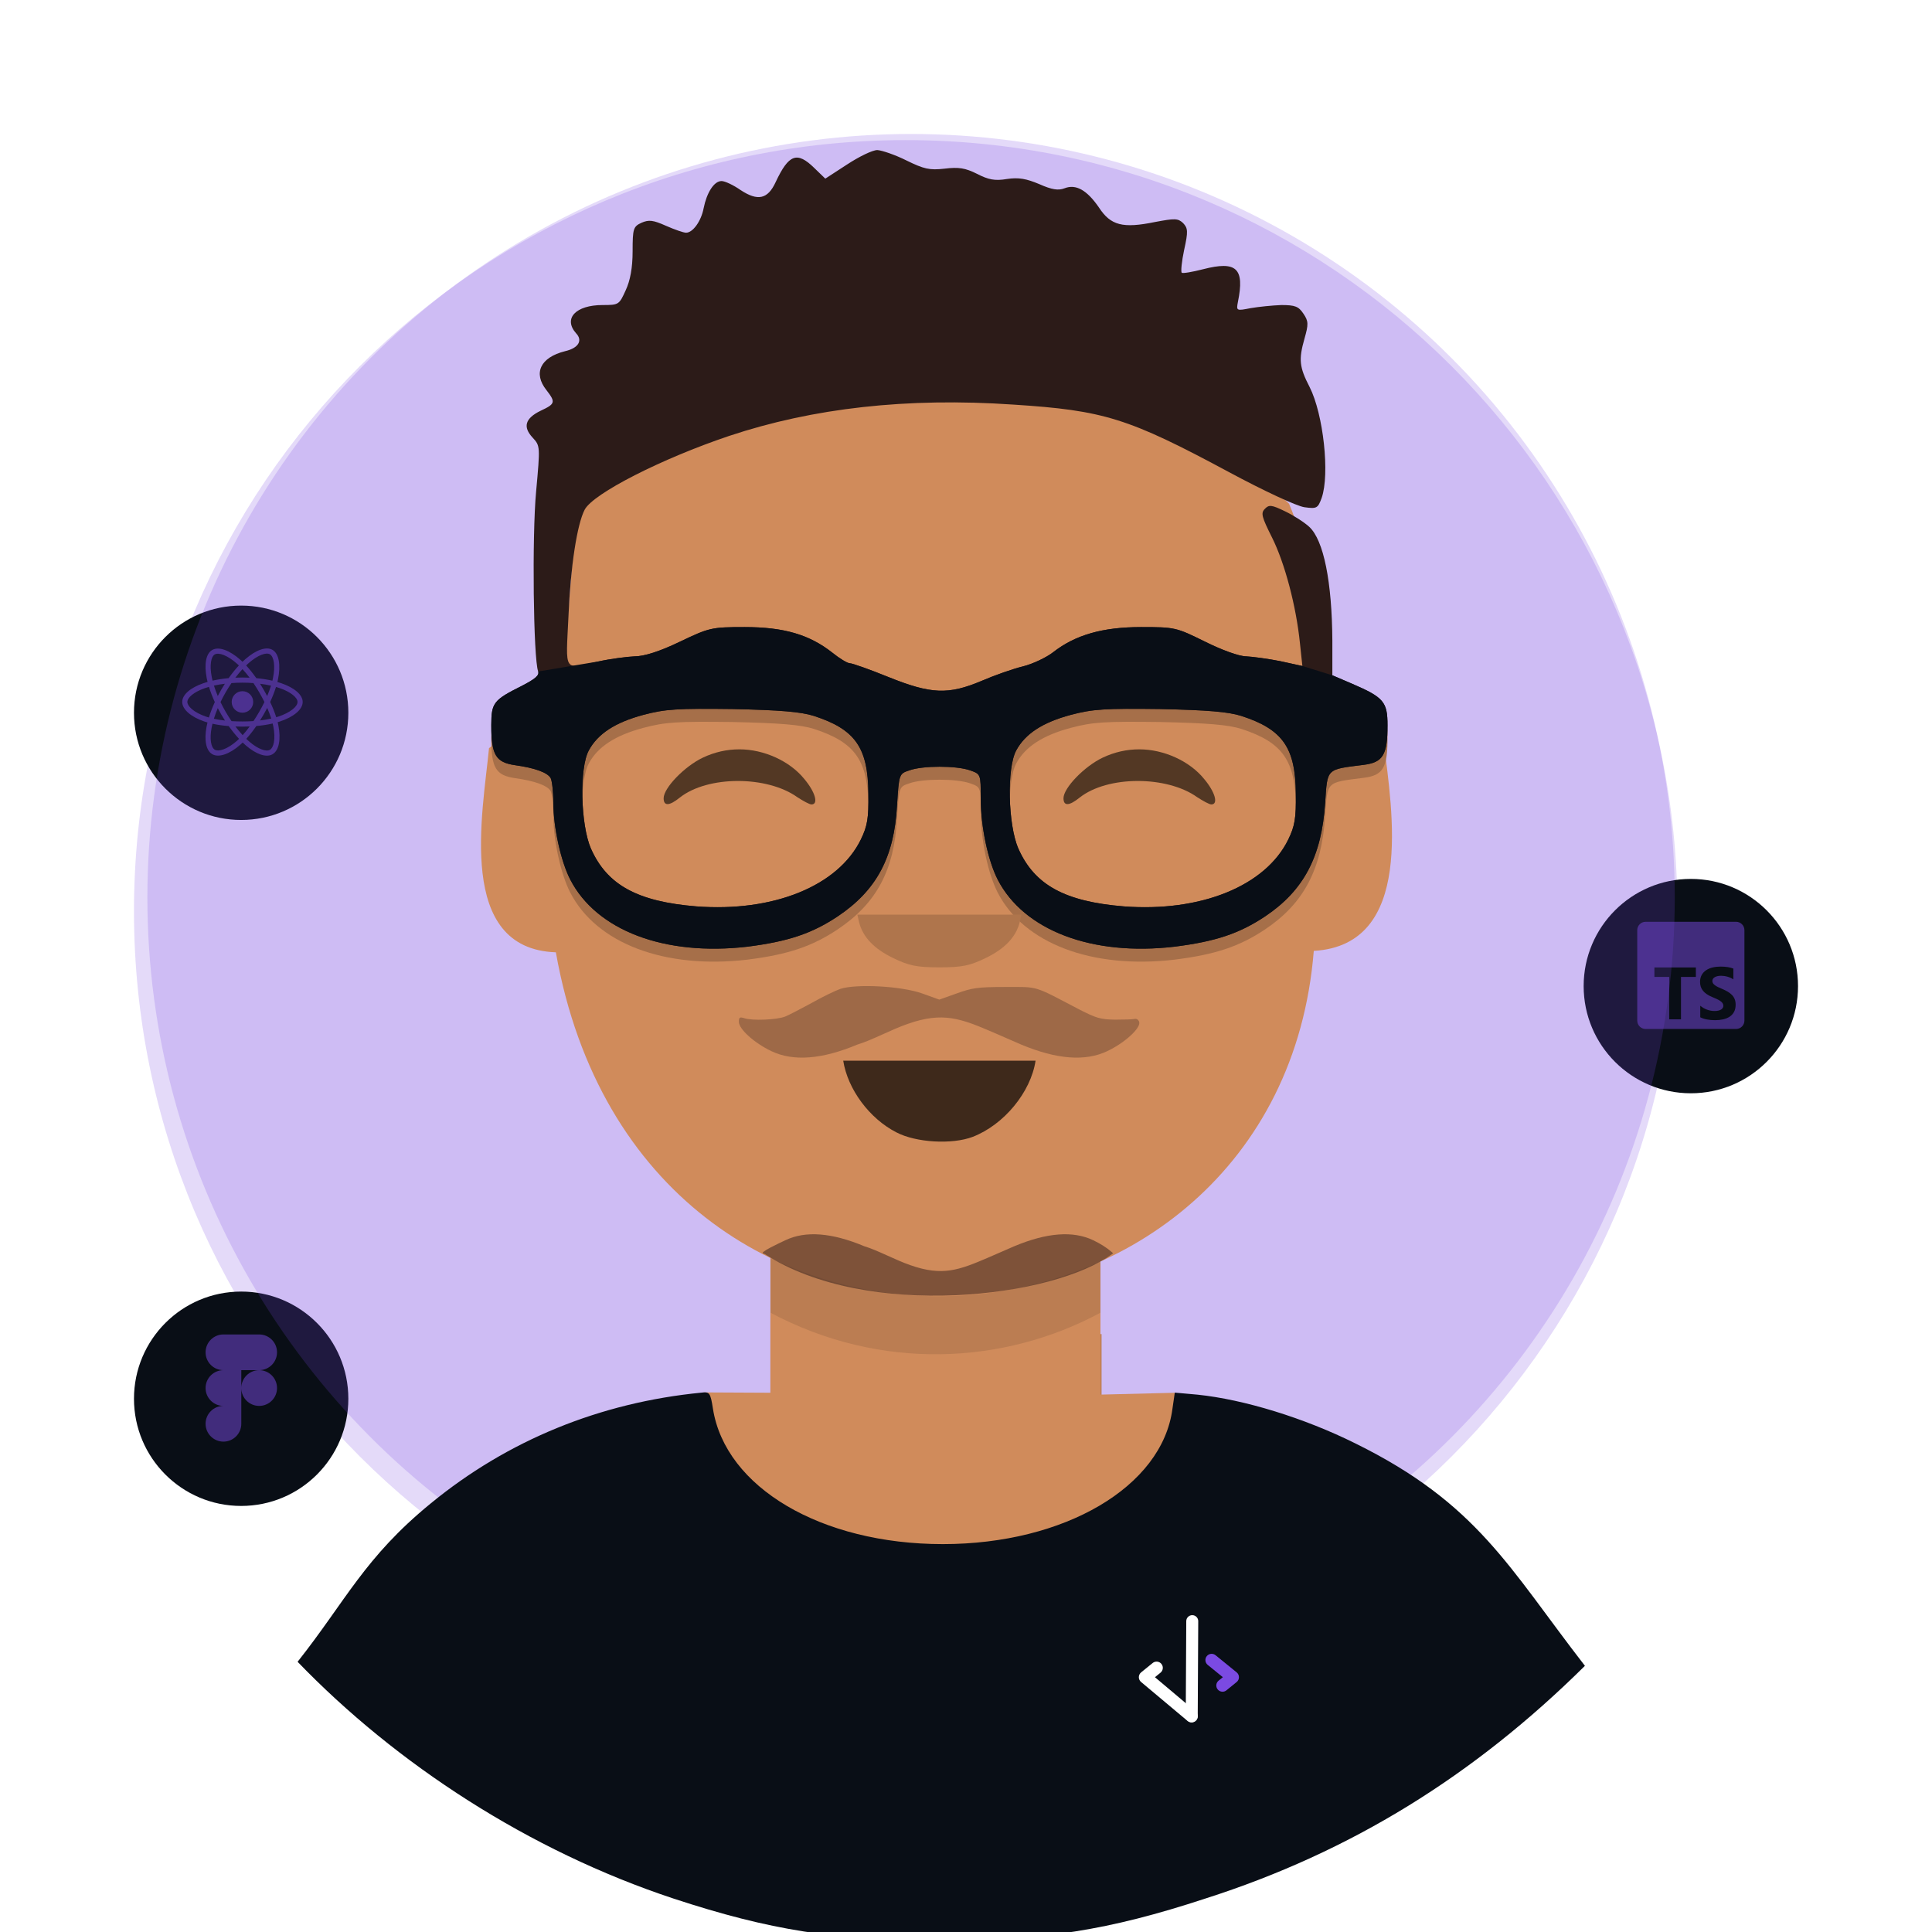 <svg width="721" height="721" viewBox="0 0 721 721" fill="none" xmlns="http://www.w3.org/2000/svg">
<path d="M626 340.099C626 181.144 497.058 52.286 338 52.286C178.942 52.286 50 181.144 50 340.099C50 499.054 178.942 627.912 338 627.912C497.058 627.912 626 499.054 626 340.099Z" fill="#7B4AE2" fill-opacity="0.2"/>
<g filter="url(#filter0_d_21_4106)">
<circle cx="631" cy="364" r="40" fill="#090E16"/>
</g>
<g clip-path="url(#clip0_21_4106)">
<path fill-rule="evenodd" clip-rule="evenodd" d="M647.875 344H614.125C612.399 344 611 345.399 611 347.125V380.875C611 382.601 612.399 384 614.125 384H647.875C649.601 384 651 382.601 651 380.875V347.125C651 345.399 649.601 344 647.875 344ZM634.518 379.64V375.324C635.301 375.981 636.152 376.473 637.07 376.801C637.987 377.129 638.914 377.293 639.85 377.293C640.399 377.293 640.878 377.244 641.287 377.145C641.697 377.046 642.039 376.909 642.313 376.734C642.588 376.558 642.792 376.351 642.927 376.113C643.062 375.875 643.13 375.616 643.13 375.338C643.13 374.96 643.022 374.623 642.806 374.326C642.59 374.03 642.295 373.755 641.922 373.504C641.548 373.252 641.105 373.009 640.592 372.775C640.079 372.542 639.526 372.303 638.932 372.061C637.42 371.431 636.293 370.662 635.551 369.755C634.809 368.846 634.438 367.75 634.438 366.464C634.438 365.457 634.64 364.592 635.045 363.868C635.45 363.144 636.001 362.548 636.698 362.081C637.396 361.613 638.203 361.269 639.121 361.049C640.039 360.829 641.011 360.719 642.036 360.719C643.044 360.719 643.937 360.779 644.716 360.901C645.494 361.022 646.212 361.209 646.868 361.46V365.493C646.545 365.268 646.191 365.07 645.809 364.9C645.426 364.729 645.033 364.587 644.628 364.475C644.223 364.362 643.82 364.279 643.42 364.225C643.02 364.171 642.639 364.144 642.279 364.144C641.785 364.144 641.335 364.191 640.93 364.286C640.525 364.38 640.183 364.513 639.904 364.684C639.625 364.855 639.409 365.059 639.256 365.297C639.103 365.536 639.027 365.803 639.027 366.1C639.027 366.423 639.112 366.713 639.283 366.97C639.454 367.226 639.697 367.469 640.012 367.698C640.327 367.927 640.709 368.152 641.159 368.372C641.609 368.592 642.117 368.819 642.684 369.053C643.458 369.377 644.153 369.721 644.77 370.085C645.386 370.449 645.915 370.86 646.355 371.319C646.796 371.777 647.134 372.301 647.368 372.89C647.602 373.479 647.719 374.165 647.719 374.947C647.719 376.026 647.514 376.931 647.105 377.664C646.695 378.397 646.14 378.99 645.438 379.444C644.736 379.898 643.919 380.224 642.988 380.422C642.057 380.62 641.074 380.719 640.039 380.719C638.977 380.719 637.967 380.629 637.009 380.449C636.05 380.269 635.22 380 634.518 379.64ZM632.875 364.585H627.325V380.406H622.929V364.585H617.406V361.031H632.875V364.585Z" fill="#7B4AE2" fill-opacity="0.5"/>
</g>
<g filter="url(#filter1_d_21_4106)">
<circle cx="90" cy="262" r="40" fill="#090E16"/>
</g>
<path d="M104.965 254.965C104.498 254.804 104.015 254.652 103.517 254.509C103.599 254.175 103.674 253.845 103.741 253.522C104.837 248.204 104.12 243.92 101.674 242.509C99.329 241.157 95.493 242.567 91.619 245.938C91.247 246.262 90.873 246.605 90.5 246.965C90.251 246.727 90.003 246.497 89.755 246.277C85.695 242.672 81.626 241.153 79.182 242.568C76.839 243.924 76.145 247.952 77.131 252.992C77.226 253.478 77.338 253.975 77.464 254.481C76.888 254.644 76.332 254.819 75.8 255.004C71.04 256.664 68 259.264 68 261.962C68 264.748 71.263 267.543 76.221 269.238C76.612 269.371 77.018 269.498 77.436 269.618C77.301 270.164 77.183 270.7 77.084 271.223C76.143 276.175 76.877 280.107 79.214 281.455C81.628 282.847 85.679 281.416 89.624 277.968C89.936 277.696 90.249 277.407 90.562 277.104C90.968 277.495 91.374 277.865 91.777 278.212C95.598 281.5 99.372 282.828 101.707 281.476C104.118 280.08 104.902 275.856 103.884 270.717C103.807 270.324 103.716 269.923 103.615 269.515C103.899 269.431 104.178 269.344 104.451 269.254C109.605 267.546 112.958 264.786 112.958 261.962C112.958 259.255 109.82 256.636 104.965 254.965ZM103.847 267.431C103.601 267.512 103.349 267.591 103.092 267.667C102.523 265.866 101.755 263.95 100.815 261.971C101.712 260.04 102.45 258.149 103.003 256.359C103.463 256.492 103.909 256.633 104.339 256.781C108.5 258.213 111.038 260.33 111.038 261.962C111.038 263.7 108.297 265.956 103.847 267.431ZM102 271.09C102.45 273.362 102.514 275.417 102.216 277.023C101.949 278.467 101.41 279.429 100.744 279.814C99.328 280.634 96.298 279.568 93.03 276.756C92.655 276.434 92.278 276.09 91.9 275.726C93.166 274.34 94.432 272.73 95.668 270.941C97.841 270.748 99.895 270.433 101.757 270.002C101.849 270.372 101.93 270.735 102 271.09ZM83.327 279.673C81.943 280.161 80.841 280.175 80.174 279.791C78.756 278.973 78.166 275.816 78.971 271.581C79.063 271.096 79.172 270.597 79.299 270.088C81.14 270.495 83.179 270.788 85.357 270.965C86.601 272.715 87.904 274.324 89.217 275.733C88.93 276.01 88.644 276.274 88.36 276.522C86.616 278.047 84.868 279.129 83.327 279.673ZM76.842 267.42C74.65 266.671 72.84 265.697 71.599 264.634C70.484 263.679 69.921 262.731 69.921 261.962C69.921 260.325 72.361 258.237 76.432 256.818C76.926 256.646 77.443 256.483 77.979 256.331C78.542 258.161 79.28 260.074 80.171 262.009C79.268 263.972 78.52 265.916 77.952 267.768C77.569 267.658 77.199 267.542 76.842 267.42ZM79.016 252.623C78.171 248.305 78.732 245.047 80.144 244.23C81.648 243.359 84.974 244.601 88.48 247.713C88.704 247.912 88.929 248.121 89.154 248.336C87.848 249.739 86.557 251.335 85.324 253.075C83.21 253.271 81.186 253.586 79.325 254.008C79.208 253.537 79.104 253.075 79.016 252.623ZM98.409 257.411C97.964 256.643 97.507 255.893 97.042 255.163C98.476 255.344 99.851 255.585 101.141 255.88C100.754 257.121 100.271 258.42 99.702 259.751C99.294 258.977 98.863 258.196 98.409 257.411ZM90.501 249.709C91.386 250.668 92.274 251.74 93.146 252.902C92.267 252.861 91.377 252.839 90.479 252.839C89.59 252.839 88.706 252.86 87.832 252.901C88.706 251.749 89.601 250.679 90.501 249.709ZM82.541 257.425C82.097 258.195 81.674 258.972 81.272 259.749C80.713 258.423 80.235 257.119 79.844 255.859C81.126 255.572 82.494 255.338 83.92 255.16C83.448 255.896 82.987 256.652 82.541 257.424V257.425ZM83.961 268.902C82.488 268.737 81.1 268.515 79.817 268.236C80.214 266.954 80.703 265.622 81.275 264.267C81.677 265.044 82.102 265.821 82.549 266.593H82.549C83.005 267.379 83.476 268.15 83.961 268.902ZM90.554 274.351C89.643 273.369 88.735 272.283 87.849 271.114C88.71 271.148 89.587 271.165 90.479 271.165C91.395 271.165 92.301 271.144 93.193 271.105C92.317 272.294 91.433 273.382 90.554 274.351ZM99.721 264.197C100.322 265.567 100.828 266.892 101.23 268.152C99.927 268.45 98.519 268.689 97.037 268.867C97.503 268.128 97.964 267.365 98.417 266.58C98.875 265.785 99.309 264.99 99.721 264.197ZM96.753 265.62C96.05 266.839 95.329 268.002 94.596 269.1C93.262 269.195 91.884 269.244 90.479 269.244C89.08 269.244 87.719 269.201 86.409 269.116C85.647 268.003 84.909 266.837 84.211 265.631H84.211C83.515 264.428 82.874 263.215 82.293 262.008C82.874 260.799 83.513 259.585 84.205 258.384L84.205 258.384C84.9 257.18 85.63 256.019 86.385 254.914C87.722 254.813 89.093 254.76 90.479 254.76H90.479C91.871 254.76 93.244 254.813 94.58 254.915C95.324 256.012 96.05 257.17 96.747 258.374C97.452 259.591 98.099 260.798 98.685 261.981C98.101 263.184 97.455 264.403 96.753 265.62ZM100.715 244.173C102.22 245.041 102.806 248.543 101.86 253.134C101.8 253.427 101.732 253.725 101.658 254.028C99.793 253.597 97.767 253.277 95.647 253.078C94.411 251.319 93.131 249.72 91.846 248.335C92.192 248.003 92.537 247.686 92.88 247.387C96.199 244.498 99.302 243.358 100.715 244.173ZM90.479 257.948C92.696 257.948 94.494 259.745 94.494 261.962C94.494 264.179 92.696 265.977 90.479 265.977C88.262 265.977 86.465 264.179 86.465 261.962C86.465 259.745 88.262 257.948 90.479 257.948Z" fill="#7B4AE2" fill-opacity="0.5"/>
<g filter="url(#filter2_d_21_4106)">
<circle cx="90" cy="518" r="40" fill="#090E16"/>
</g>
<g clip-path="url(#clip1_21_4106)">
<path fill-rule="evenodd" clip-rule="evenodd" d="M83.385 498C79.705 498 76.719 500.987 76.719 504.667C76.719 508.347 79.705 511.333 83.385 511.333C79.705 511.333 76.719 514.32 76.719 518C76.719 521.68 79.705 524.667 83.385 524.667C79.705 524.667 76.719 527.653 76.719 531.333C76.719 535.013 79.705 538 83.385 538C87.065 538 90.052 535.013 90.052 531.333L90.052 518C90.052 521.68 93.039 524.667 96.719 524.667C100.399 524.667 103.385 521.68 103.385 518C103.385 514.32 100.399 511.333 96.719 511.333C100.399 511.333 103.385 508.347 103.385 504.667C103.385 500.987 100.399 498 96.719 498H83.385ZM96.719 511.333H90.052L90.052 518C90.052 514.32 93.039 511.333 96.719 511.333Z" fill="#7B4AE2" fill-opacity="0.5"/>
</g>
<g filter="url(#filter3_f_21_4106)">
<circle cx="340" cy="335" r="285" fill="#7B4AE2" fill-opacity="0.2"/>
</g>
<g filter="url(#filter4_i_21_4106)">
<path fill-rule="evenodd" clip-rule="evenodd" d="M287.514 445.937C328.57 467.821 374.609 465.39 410.681 445.935V493.876L411.088 493.865V522.013H287.514V445.937Z" fill="#BB7D52"/>
<path fill-rule="evenodd" clip-rule="evenodd" d="M287.513 485.882C328.568 507.767 374.608 505.335 410.681 485.882V516.454L438.419 515.763L438.763 515.776C438.763 589.465 262.594 600.495 262.594 515.665L263.282 515.634L287.513 515.757V485.882V485.882Z" fill="#D08B5B"/>
<path fill-rule="evenodd" clip-rule="evenodd" d="M215.391 183.033C313.367 120.649 438.711 142.833 481.06 183.97C493.304 213.432 494.169 241.851 490.567 272.355C498.839 266.42 508.674 267.778 516.425 273.306C519.564 298.618 527.974 348.691 490.287 350.863C477.312 512.389 239.577 532.494 207.441 351.392C170.088 350.103 180.16 299.497 182.494 275.196C191.456 268.378 201.689 271.809 208.041 274.859L215.391 183.033V183.033Z" fill="#D08B5B"/>
<path fill-rule="evenodd" clip-rule="evenodd" d="M200.838 251.438C201.353 252.852 199.681 254.266 194.664 256.837C184.28 262.023 183.37 263.102 183.343 271.225V271.618C183.343 282.543 185.016 285.369 192.219 286.399C199.552 287.427 204.183 289.097 205.47 291.154C205.984 292.053 206.499 296.167 206.499 300.408C206.499 309.534 209.328 322.387 212.802 329.07C222.579 348.093 248.048 357.733 278.921 354.134C294.101 352.206 302.977 349.25 312.625 342.823C327.033 333.184 333.721 320.845 334.75 301.437C335.522 289.611 335.522 289.611 339.382 288.326C344.399 286.527 356.877 286.527 362.023 288.326C366.009 289.74 366.009 289.74 366.009 298.866C366.009 309.405 368.711 322.002 372.313 329.072C382.089 348.093 407.56 357.733 438.304 354.134C453.612 352.207 462.488 349.25 472.136 342.824C486.543 333.185 493.233 320.46 494.519 300.537C495.419 287.427 494.777 288.07 508.927 286.27C516.13 285.371 517.803 282.543 517.803 271.489C517.803 262.749 516.387 261.079 504.424 255.937L497.22 252.852L486.028 249.383L477.796 247.583C473.294 246.684 467.505 245.911 465.06 245.783C462.488 245.783 456.057 243.469 449.625 240.257C438.947 234.987 438.433 234.858 425.827 234.858C411.419 234.858 401.257 237.815 393.023 244.242C390.579 246.169 385.434 248.611 381.832 249.51C378.101 250.411 371.155 252.853 366.395 254.909C353.918 260.179 347.486 259.922 331.535 253.495C324.589 250.669 318.028 248.354 317.128 248.354C316.226 248.354 313.268 246.555 310.567 244.37C302.077 237.686 292.557 234.858 277.892 234.858C265.415 234.858 264.643 235.115 253.581 240.386C246.119 243.984 240.33 245.783 236.857 245.783C234.026 245.911 227.852 246.684 223.221 247.712L200.838 251.438V251.438ZM303.748 268.019C319.184 273.032 323.943 279.843 324.072 297.066C324.201 306.193 323.688 309.149 321.243 314.161C312.754 331.512 288.569 341.282 259.882 339.096C237.886 337.297 226.565 331.128 220.52 317.503C216.66 308.635 216.146 287.427 219.747 280.871C223.092 274.702 229.525 270.461 240.072 267.633C248.306 265.448 252.808 265.191 273.389 265.448C291.141 265.833 298.86 266.476 303.748 268.019V268.019ZM463.259 268.019C478.696 273.032 483.455 279.843 483.585 297.066C483.713 306.193 483.198 309.149 480.754 314.161C472.264 331.512 448.079 341.282 419.393 339.096C397.396 337.297 386.076 331.128 380.03 317.503C376.17 308.635 375.657 287.427 379.258 280.871C382.603 274.702 389.035 270.461 399.583 267.633C407.816 265.448 412.318 265.191 432.9 265.448C450.652 265.833 458.37 266.476 463.259 268.019V268.019Z" fill="#A66F49"/>
<path fill-rule="evenodd" clip-rule="evenodd" d="M316.097 57.397L307.993 62.667L303.876 58.683C297.445 52.385 294.357 53.542 289.469 63.953C286.511 70.379 282.781 71.151 276.349 66.909C273.776 65.11 270.56 63.567 269.273 63.567C266.444 63.567 263.742 67.937 262.584 73.721C261.684 78.477 258.597 82.847 256.024 82.847C255.123 82.847 251.778 81.69 248.563 80.276C243.674 78.091 242.13 77.962 239.429 79.119C236.342 80.533 236.085 81.304 236.085 89.787C236.085 95.957 235.184 100.713 233.512 104.312C231.068 109.71 230.939 109.838 224.893 109.838C214.859 109.838 210.1 114.85 214.988 120.378C217.561 123.077 215.888 125.905 210.872 127.061C201.609 129.375 198.908 135.287 203.925 141.585C207.399 146.083 207.27 146.727 201.738 149.297C195.95 152.125 195.05 155.338 198.78 159.323C201.609 162.408 201.609 162.536 200.066 179.502C198.523 195.954 199.037 241.84 200.838 246.595C201.353 248.009 199.681 249.423 194.664 251.994C184.115 257.264 183.343 258.292 183.343 266.775C183.343 277.7 185.016 280.528 192.22 281.556C199.552 282.584 204.183 284.255 205.47 286.312C205.984 287.211 206.498 291.324 206.498 295.566C206.498 304.692 209.328 317.545 212.802 324.228C222.578 343.251 248.048 352.89 278.922 349.292C294.101 347.364 302.977 344.408 312.625 337.982C327.032 328.342 333.721 316.002 334.751 296.594C335.522 284.769 335.522 284.769 339.382 283.484C344.399 281.685 356.876 281.685 362.022 283.484C366.01 284.898 366.01 284.898 366.01 294.024C366.01 304.564 368.711 317.16 372.313 324.229C382.09 343.252 407.56 352.891 438.304 349.293C453.612 347.365 462.488 344.409 472.136 337.982C486.544 328.342 493.233 315.618 494.519 295.695C495.419 282.585 494.777 283.228 508.927 281.428C516.131 280.529 517.803 277.701 517.803 266.647C517.803 257.907 516.387 256.236 504.424 251.095L497.22 248.01V235.157C497.092 213.178 494.004 197.626 488.601 192.613C486.8 190.943 482.813 188.372 479.597 186.829C474.58 184.387 473.551 184.259 472.008 185.93C470.464 187.473 470.85 188.887 474.709 196.598C479.468 206.11 483.713 222.176 485.128 236.057L486.029 244.541L477.796 242.741C473.293 241.841 467.505 241.07 465.06 240.942C462.488 240.942 456.056 238.628 449.624 235.415C438.947 230.145 438.433 230.016 425.827 230.016C411.418 230.016 401.256 232.973 393.024 239.399C390.579 241.327 385.434 243.769 381.832 244.669C378.102 245.569 371.155 248.011 366.395 250.067C353.918 255.337 347.486 255.08 331.534 248.653C324.588 245.826 318.028 243.512 317.127 243.512C316.227 243.512 313.268 241.713 310.566 239.528C302.077 232.844 292.557 230.016 277.892 230.016C265.415 230.016 264.643 230.273 253.58 235.543C246.118 239.142 240.33 240.942 236.857 240.942C234.027 241.07 227.852 241.841 223.222 242.869C210.1 245.697 211.129 247.368 212.158 225.775C212.93 207.266 215.374 191.586 218.205 186.187C221.421 180.146 246.891 167.164 272.104 158.682C303.363 148.271 338.481 144.286 378.102 146.985C412.062 149.17 421.067 151.997 458.629 172.177C471.75 179.246 483.971 184.902 486.8 185.288C491.432 185.93 491.817 185.673 493.232 181.816C496.32 172.948 493.876 150.583 488.73 140.43C484.871 132.975 484.614 130.147 486.8 122.436C488.344 117.037 488.344 115.88 486.415 113.053C484.614 110.353 483.327 109.84 478.182 109.84C474.838 109.968 469.692 110.482 466.733 110.996C461.459 112.025 461.33 112.025 461.974 108.683C464.546 96.087 461.459 93.259 448.981 96.472C444.993 97.5 441.263 98.143 441.005 97.757C440.62 97.372 441.005 93.516 441.906 89.275C443.449 82.334 443.321 81.177 441.52 79.249C439.59 77.45 438.433 77.45 430.971 78.864C419.009 81.306 414.506 80.149 410.132 73.465C405.63 66.91 401.513 64.597 397.269 66.267C394.953 67.167 392.509 66.782 387.878 64.725C382.989 62.669 380.159 62.154 375.786 62.797C371.284 63.569 368.839 63.054 364.594 60.869C360.221 58.684 357.776 58.298 352.502 58.941C346.842 59.584 344.784 59.069 338.224 55.856C334.107 53.8 329.219 52.129 327.418 52C325.617 52 320.6 54.442 316.098 57.399L316.097 57.397V57.397ZM303.748 263.176C319.185 268.189 323.944 275.001 324.073 292.224C324.202 301.35 323.687 304.306 321.243 309.319C312.753 326.67 288.569 336.439 259.882 334.254C237.886 332.455 226.565 326.285 220.52 312.66C216.66 303.792 216.146 282.584 219.748 276.029C223.092 269.86 229.524 265.618 240.072 262.79C248.306 260.605 252.808 260.348 273.389 260.605C291.141 260.991 298.86 261.634 303.748 263.176V263.176ZM463.259 263.176C478.696 268.189 483.455 275.001 483.584 292.224C483.712 301.35 483.198 304.306 480.754 309.319C472.264 326.67 448.08 336.439 419.393 334.254C397.396 332.455 386.076 326.285 380.031 312.66C376.171 303.792 375.656 282.584 379.258 276.029C382.603 269.86 389.035 265.618 399.583 262.79C407.816 260.605 412.319 260.348 432.9 260.605C450.652 260.991 458.37 261.634 463.259 263.176V263.176Z" fill="#2C1B18"/>
<path fill-rule="evenodd" clip-rule="evenodd" d="M262.327 278.729C255.509 281.942 247.661 290.039 247.661 293.895C247.661 296.851 249.72 296.851 253.708 293.638C264.127 285.412 286.253 285.412 297.573 293.51C299.76 294.924 302.075 296.208 302.847 296.208C305.549 296.208 304.262 291.581 300.146 286.697C294.743 280.013 285.096 275.644 275.962 275.644C271.202 275.644 266.7 276.672 262.327 278.728V278.729V278.729Z" fill="#533824"/>
<path fill-rule="evenodd" clip-rule="evenodd" d="M411.546 278.729C404.729 281.942 396.882 290.039 396.882 293.895C396.882 296.851 398.94 296.851 402.928 293.638C413.347 285.412 435.474 285.412 446.794 293.51C448.98 294.924 451.296 296.208 452.068 296.208C454.769 296.208 453.483 291.581 449.366 286.697C443.964 280.013 434.316 275.644 425.182 275.644C420.423 275.644 415.921 276.672 411.547 278.728L411.546 278.729V278.729Z" fill="#533824"/>
<path fill-rule="evenodd" clip-rule="evenodd" d="M320.6 340.167C322.015 345.693 326.131 350.064 333.335 353.534C339.124 356.362 342.082 357.005 350.573 357.005C359.062 357.005 362.021 356.362 367.81 353.534C375.014 350.064 379.13 345.694 380.545 340.167L381.188 337.339H350.573H319.956L320.6 340.167V340.167Z" fill="#AF754C"/>
<path fill-rule="evenodd" clip-rule="evenodd" d="M200.838 246.595C201.353 248.009 199.681 249.423 194.664 251.994C184.28 257.18 183.37 258.26 183.343 266.383V266.776C183.343 277.701 185.016 280.527 192.219 281.557C199.552 282.584 204.183 284.255 205.47 286.312C205.984 287.211 206.499 291.325 206.499 295.565C206.499 304.692 209.328 317.545 212.802 324.228C222.579 343.251 248.048 352.89 278.921 349.292C294.101 347.363 302.977 344.408 312.625 337.981C327.033 328.342 333.721 316.003 334.75 296.595C335.522 284.769 335.522 284.769 339.382 283.484C344.399 281.685 356.877 281.685 362.023 283.484C366.009 284.898 366.009 284.898 366.009 294.024C366.009 304.563 368.711 317.16 372.313 324.23C382.089 343.251 407.56 352.89 438.304 349.292C453.612 347.365 462.488 344.408 472.136 337.982C486.543 328.343 493.233 315.618 494.519 295.695C495.419 282.584 494.777 283.228 508.927 281.428C516.13 280.529 517.803 277.701 517.803 266.646C517.803 257.907 516.387 256.237 504.424 251.095L497.22 248.009L486.028 244.541L477.796 242.741C473.294 241.842 467.505 241.069 465.06 240.941C462.488 240.941 456.057 238.627 449.625 235.415C438.947 230.145 438.433 230.016 425.827 230.016C411.419 230.016 401.257 232.973 393.023 239.4C390.579 241.327 385.434 243.769 381.832 244.668C378.101 245.569 371.155 248.011 366.395 250.067C353.918 255.337 347.486 255.08 331.535 248.653C324.589 245.827 318.028 243.512 317.128 243.512C316.226 243.512 313.268 241.713 310.567 239.528C302.077 232.844 292.557 230.016 277.892 230.016C265.415 230.016 264.643 230.273 253.581 235.544C246.119 239.142 240.33 240.941 236.857 240.941C234.026 241.069 227.852 241.842 223.221 242.869L200.838 246.595V246.595ZM303.748 263.177C319.184 268.19 323.943 275.001 324.072 292.224C324.201 301.351 323.688 304.307 321.243 309.319C312.754 326.67 288.569 336.44 259.882 334.253C237.886 332.455 226.565 326.285 220.52 312.661C216.66 303.792 216.146 282.584 219.747 276.029C223.092 269.86 229.525 265.619 240.072 262.791C248.306 260.606 252.808 260.349 273.389 260.606C291.141 260.99 298.86 261.634 303.748 263.177V263.177ZM463.259 263.177C478.696 268.19 483.455 275.001 483.585 292.224C483.713 301.351 483.198 304.307 480.754 309.319C472.264 326.67 448.079 336.44 419.393 334.253C397.396 332.455 386.076 326.285 380.03 312.661C376.17 303.792 375.657 282.584 379.258 276.029C382.603 269.86 389.035 265.619 399.583 262.791C407.816 260.606 412.318 260.349 432.9 260.606C450.652 260.99 458.37 261.634 463.259 263.177V263.177Z" fill="#090E16"/>
<path fill-rule="evenodd" clip-rule="evenodd" d="M314.682 391.836C316.355 402.504 324.459 413.43 334.493 418.57C341.825 422.427 355.332 423.198 363.051 420.242C374.628 415.743 384.662 403.661 386.463 391.836H314.682V391.836Z" fill="#3E291B"/>
<path fill-rule="evenodd" clip-rule="evenodd" d="M313.583 365.044C311.624 365.755 306.815 368.068 302.896 370.293C298.979 372.428 294.526 374.742 293.013 375.365C289.896 376.61 280.724 376.966 277.785 375.987C276.093 375.452 275.737 375.631 275.737 377.321C275.737 380.08 281.526 385.24 287.848 388.266C296.041 392.181 306.726 391.38 320.084 385.775C325.24 384.256 332.698 380.188 338.694 378.123C351.906 373.455 358.655 376.134 370.574 381.237L380.993 385.775C394.351 391.38 405.036 392.181 413.23 388.266C419.64 385.24 425.606 379.814 425.162 377.499C424.983 376.61 424.182 376.076 423.47 376.254C422.757 376.432 419.462 376.521 416.078 376.521C410.735 376.432 409.133 375.987 402.721 372.695C385.357 363.62 387.85 364.332 375.027 364.332C364.787 364.332 362.738 364.687 357.039 366.734L350.538 369.047L344.127 366.734C336.291 363.975 319.638 363.086 313.583 365.044V365.044Z" fill="#2C1B18" fill-opacity="0.302"/>
<path d="M395.958 639.777L404.219 633.067C406.133 631.512 408.947 631.801 410.503 633.714C412.06 635.627 411.769 638.438 409.855 639.993L405.857 643.241L434.882 667.676C436.796 669.231 437.086 672.042 435.53 673.955C434.647 675.04 433.359 675.603 432.061 675.603C431.071 675.603 430.074 675.275 429.246 674.602L395.958 646.704C394.915 645.856 394.309 644.584 394.309 643.241C394.309 641.897 394.915 640.625 395.958 639.777V639.777Z" fill="#7B4AE2"/>
<path d="M432.64 598.774C435.011 598.793 436.919 600.729 436.9 603.099L436.531 671.345C436.512 673.715 434.573 675.621 432.202 675.602C431.601 675.598 431.03 675.47 430.513 675.243C428.988 674.575 427.927 673.046 427.941 671.277L428.311 603.031C428.33 600.66 430.268 598.755 432.64 598.774V598.774Z" fill="#7B4AE2"/>
<path d="M451.491 645.719L454.542 643.241L443.676 634.412C441.762 632.857 441.472 630.047 443.028 628.134C444.584 626.221 447.398 625.931 449.312 627.486L464.441 639.777C465.484 640.625 466.09 641.897 466.09 643.241C466.09 644.584 465.484 645.856 464.441 646.704L457.128 652.645C456.299 653.318 455.303 653.646 454.313 653.646C453.014 653.646 451.726 653.082 450.844 651.998C449.288 650.085 449.578 647.274 451.491 645.719V645.719Z" fill="#C83267"/>
<path fill-rule="evenodd" clip-rule="evenodd" d="M261.81 515.711C223.863 519.404 189.389 533.537 160.702 557.092C136.018 577.275 129.131 593.316 111.059 616.162C147.881 654.333 197.397 686.676 251.393 704.539C287.411 716.38 311.981 720.2 350.572 720.2C389.164 720.2 413.733 716.38 449.753 704.539C504.226 687.133 550.112 658.608 591.475 617.665C563.145 581.128 551.485 557.182 505.838 534.682C486.67 525.133 464.159 518.257 446.922 516.474L438.803 515.744L438.417 515.735L437.531 521.823C433.672 550.853 397.269 572.244 351.859 572.244C306.45 572.244 270.689 551.108 266.057 521.696C265.157 515.839 264.77 515.328 261.813 515.711H261.81V515.711Z" fill="#090E16"/>
<path fill-rule="evenodd" clip-rule="evenodd" d="M285.35 463.974L284.814 463.806C283.346 463.345 290.552 460.057 293.105 458.836C300.61 455.25 310.398 455.983 322.634 461.118C327.357 462.51 334.189 466.235 339.683 468.128C351.785 472.404 357.967 469.95 368.886 465.276L378.43 461.118C390.666 455.983 400.454 455.25 407.96 458.836C410.476 460.024 412.961 461.566 414.854 463.214L415.423 463.71C393.521 480.403 323.314 488.702 285.35 463.974V463.974Z" fill="#2C1B18" fill-opacity="0.502"/>
<path d="M425.858 620.108L430.158 616.614C431.155 615.804 432.62 615.955 433.43 616.951C434.24 617.947 434.089 619.41 433.092 620.22L431.011 621.911L446.12 634.633C447.116 635.442 447.267 636.906 446.457 637.901C445.998 638.467 445.327 638.76 444.652 638.76C444.136 638.76 443.617 638.589 443.186 638.239L425.858 623.714C425.316 623.272 425 622.61 425 621.911C425 621.211 425.316 620.549 425.858 620.108V620.108Z" fill="white"/>
<path d="M444.953 598.76C446.187 598.769 447.18 599.778 447.17 601.011L446.978 636.543C446.968 637.777 445.959 638.769 444.725 638.759C444.412 638.757 444.115 638.69 443.846 638.572C443.052 638.224 442.5 637.429 442.507 636.507L442.699 600.976C442.709 599.742 443.718 598.75 444.953 598.76V598.76Z" fill="white"/>
<path d="M454.766 623.201L456.354 621.911L450.698 617.314C449.701 616.505 449.551 615.041 450.36 614.046C451.17 613.05 452.635 612.899 453.632 613.708L461.507 620.108C462.05 620.549 462.365 621.211 462.365 621.911C462.365 622.61 462.05 623.272 461.507 623.714L457.7 626.807C457.269 627.157 456.75 627.328 456.234 627.328C455.558 627.328 454.888 627.035 454.429 626.47C453.619 625.474 453.77 624.011 454.766 623.201Z" fill="#7B4AE2"/>
</g>
<defs>
<filter id="filter0_d_21_4106" x="541" y="278" width="180" height="180" filterUnits="userSpaceOnUse" color-interpolation-filters="sRGB">
<feFlood flood-opacity="0" result="BackgroundImageFix"/>
<feColorMatrix in="SourceAlpha" type="matrix" values="0 0 0 0 0 0 0 0 0 0 0 0 0 0 0 0 0 0 127 0" result="hardAlpha"/>
<feOffset dy="4"/>
<feGaussianBlur stdDeviation="25"/>
<feComposite in2="hardAlpha" operator="out"/>
<feColorMatrix type="matrix" values="0 0 0 0 0 0 0 0 0 0 0 0 0 0 0 0 0 0 0.5 0"/>
<feBlend mode="normal" in2="BackgroundImageFix" result="effect1_dropShadow_21_4106"/>
<feBlend mode="normal" in="SourceGraphic" in2="effect1_dropShadow_21_4106" result="shape"/>
</filter>
<filter id="filter1_d_21_4106" x="0" y="176" width="180" height="180" filterUnits="userSpaceOnUse" color-interpolation-filters="sRGB">
<feFlood flood-opacity="0" result="BackgroundImageFix"/>
<feColorMatrix in="SourceAlpha" type="matrix" values="0 0 0 0 0 0 0 0 0 0 0 0 0 0 0 0 0 0 127 0" result="hardAlpha"/>
<feOffset dy="4"/>
<feGaussianBlur stdDeviation="25"/>
<feComposite in2="hardAlpha" operator="out"/>
<feColorMatrix type="matrix" values="0 0 0 0 0 0 0 0 0 0 0 0 0 0 0 0 0 0 0.5 0"/>
<feBlend mode="normal" in2="BackgroundImageFix" result="effect1_dropShadow_21_4106"/>
<feBlend mode="normal" in="SourceGraphic" in2="effect1_dropShadow_21_4106" result="shape"/>
</filter>
<filter id="filter2_d_21_4106" x="0" y="432" width="180" height="180" filterUnits="userSpaceOnUse" color-interpolation-filters="sRGB">
<feFlood flood-opacity="0" result="BackgroundImageFix"/>
<feColorMatrix in="SourceAlpha" type="matrix" values="0 0 0 0 0 0 0 0 0 0 0 0 0 0 0 0 0 0 127 0" result="hardAlpha"/>
<feOffset dy="4"/>
<feGaussianBlur stdDeviation="25"/>
<feComposite in2="hardAlpha" operator="out"/>
<feColorMatrix type="matrix" values="0 0 0 0 0 0 0 0 0 0 0 0 0 0 0 0 0 0 0.5 0"/>
<feBlend mode="normal" in2="BackgroundImageFix" result="effect1_dropShadow_21_4106"/>
<feBlend mode="normal" in="SourceGraphic" in2="effect1_dropShadow_21_4106" result="shape"/>
</filter>
<filter id="filter3_f_21_4106" x="5" y="0" width="670" height="670" filterUnits="userSpaceOnUse" color-interpolation-filters="sRGB">
<feFlood flood-opacity="0" result="BackgroundImageFix"/>
<feBlend mode="normal" in="SourceGraphic" in2="BackgroundImageFix" result="shape"/>
<feGaussianBlur stdDeviation="25" result="effect1_foregroundBlur_21_4106"/>
</filter>
<filter id="filter4_i_21_4106" x="111.059" y="52" width="480.416" height="672.2" filterUnits="userSpaceOnUse" color-interpolation-filters="sRGB">
<feFlood flood-opacity="0" result="BackgroundImageFix"/>
<feBlend mode="normal" in="SourceGraphic" in2="BackgroundImageFix" result="shape"/>
<feColorMatrix in="SourceAlpha" type="matrix" values="0 0 0 0 0 0 0 0 0 0 0 0 0 0 0 0 0 0 127 0" result="hardAlpha"/>
<feOffset dy="4"/>
<feGaussianBlur stdDeviation="2"/>
<feComposite in2="hardAlpha" operator="arithmetic" k2="-1" k3="1"/>
<feColorMatrix type="matrix" values="0 0 0 0 0 0 0 0 0 0 0 0 0 0 0 0 0 0 0.25 0"/>
<feBlend mode="normal" in2="shape" result="effect1_innerShadow_21_4106"/>
</filter>
<clipPath id="clip0_21_4106">
<rect width="40" height="40" fill="white" transform="translate(611 344)"/>
</clipPath>
<clipPath id="clip1_21_4106">
<rect width="40" height="40" fill="white" transform="translate(70 498)"/>
</clipPath>
</defs>
</svg>

